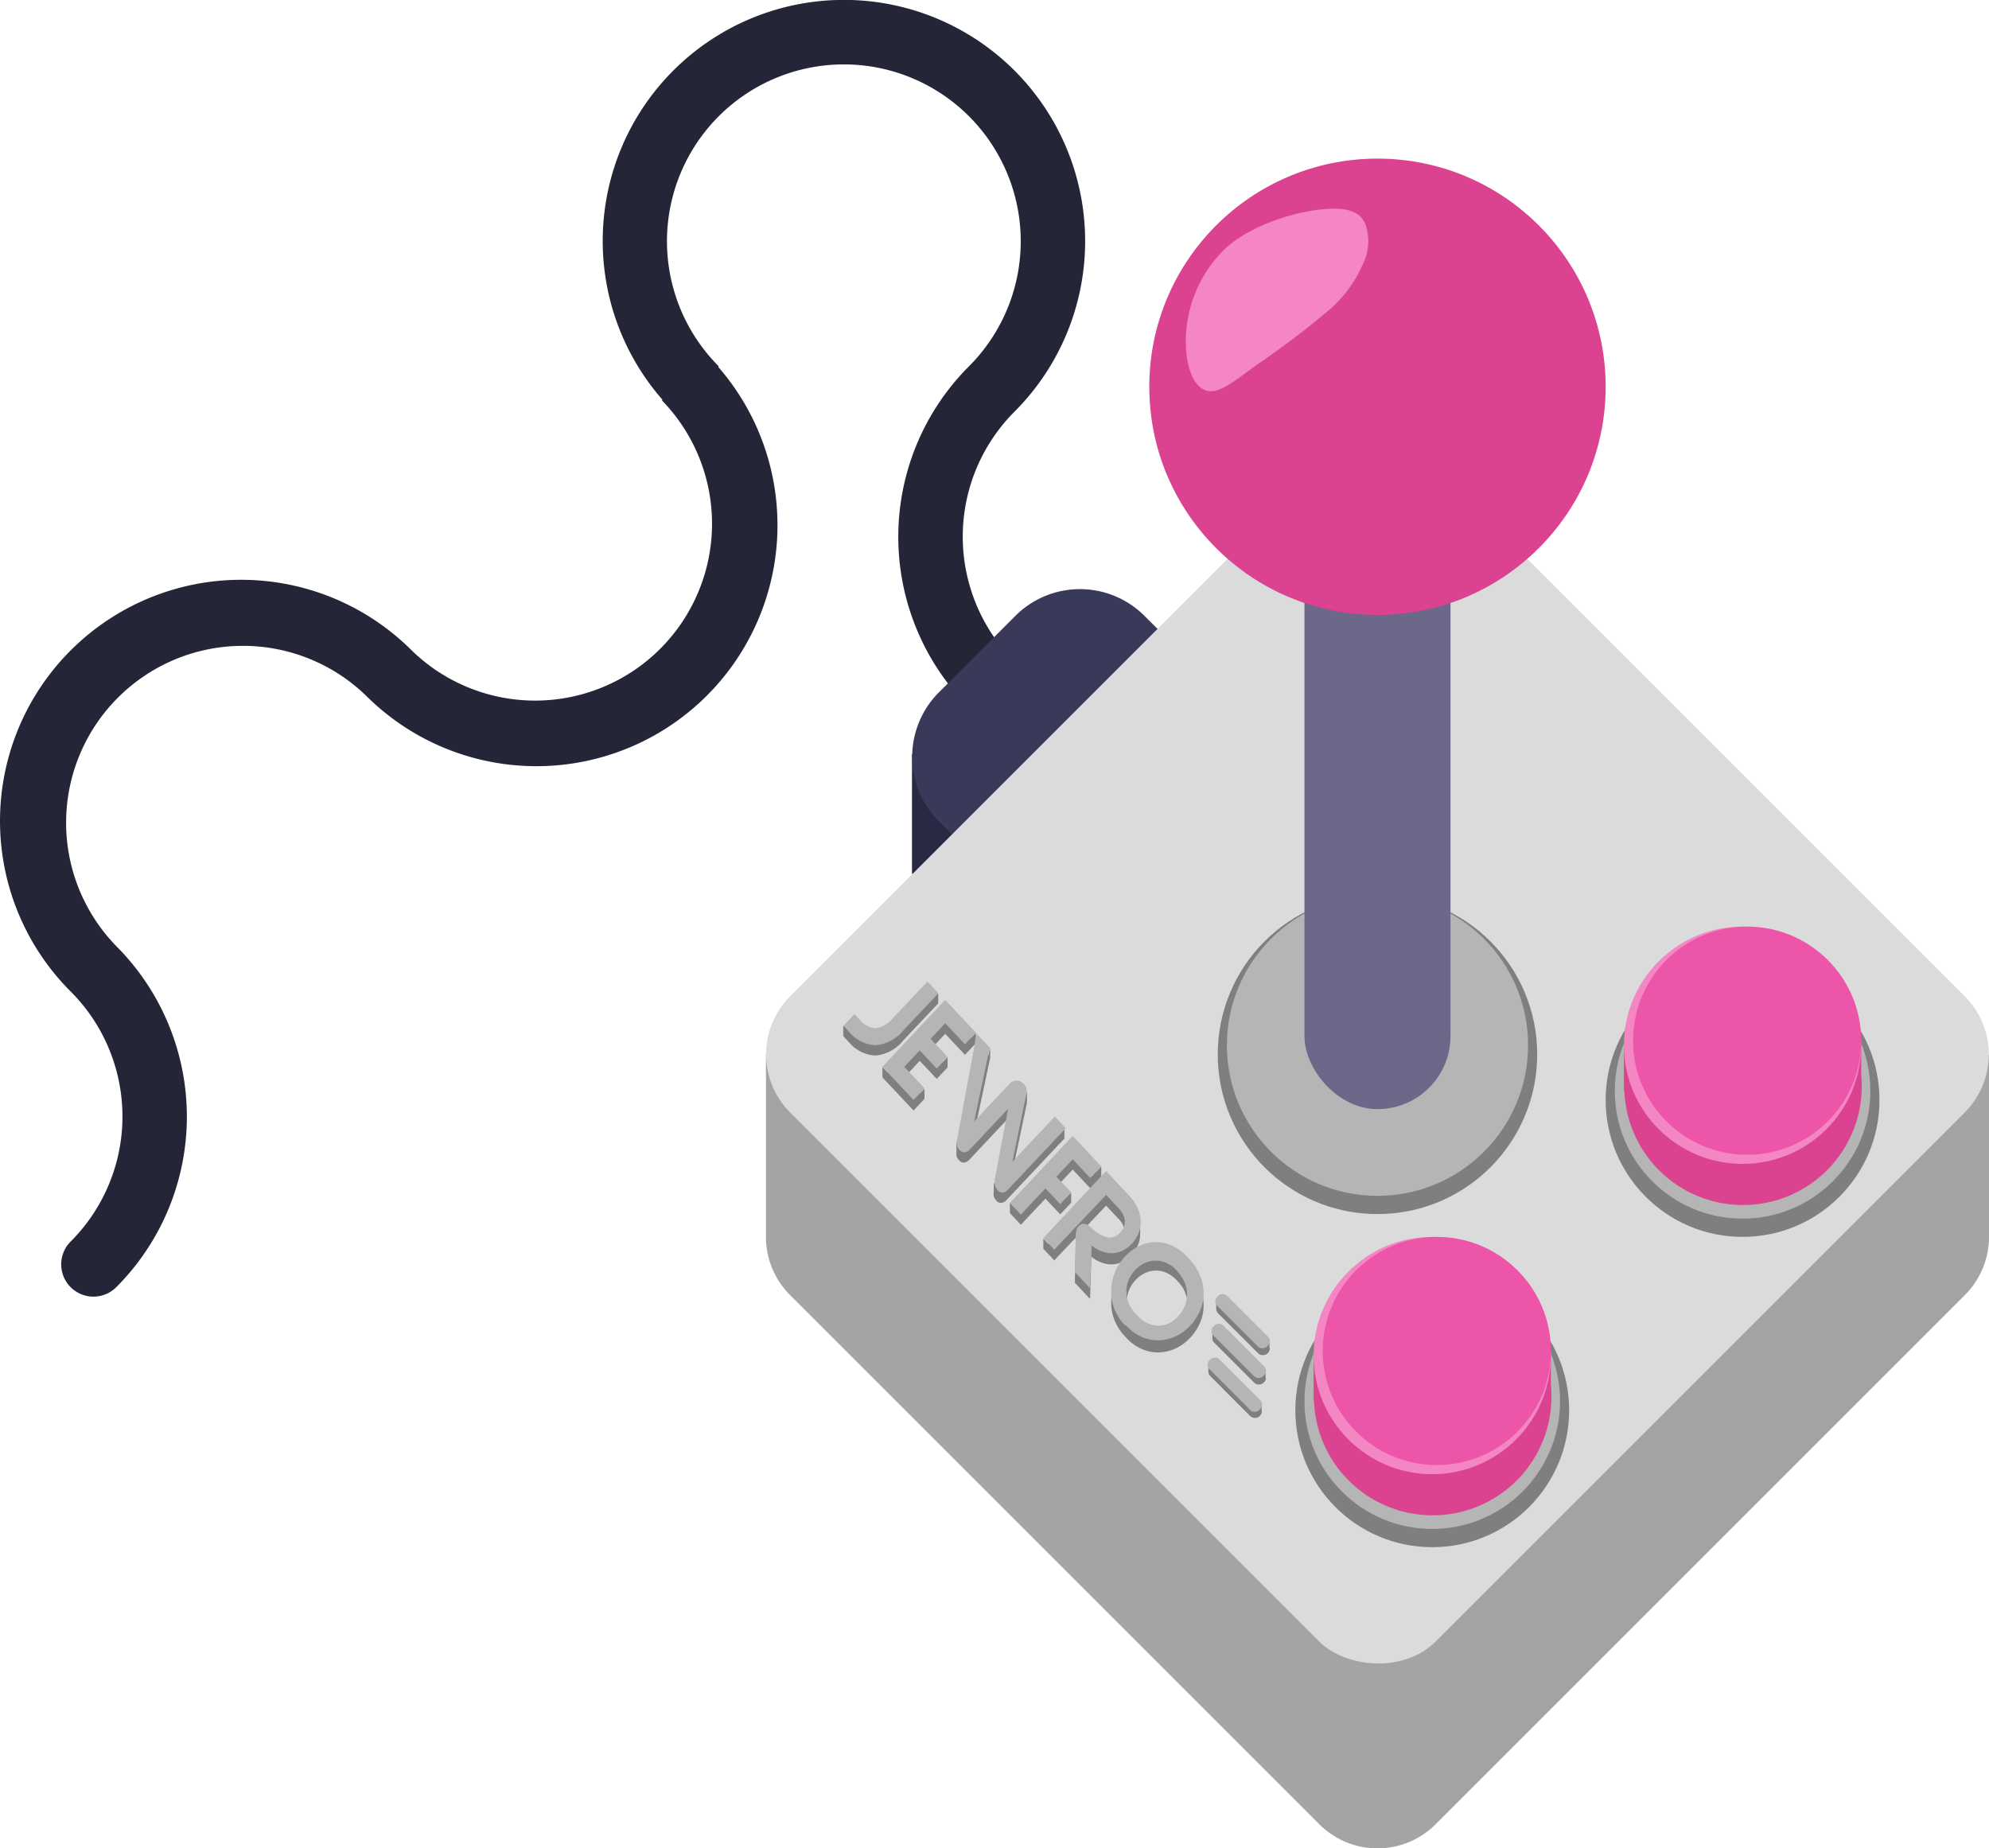 <svg id="Joystick" xmlns="http://www.w3.org/2000/svg" viewBox="0 0 217.92 202.53"><defs><style>.cls-1{fill:#242638;}.cls-2{fill:#282942;}.cls-3{fill:#393a59;}.cls-4{fill:#a5a4a4;}.cls-5{fill:#dbdbdb;}.cls-6{fill:#7f7f7f;}.cls-7{fill:#b5b5b5;}.cls-8{fill:#6b6889;}.cls-9{fill:#db428f;}.cls-10{fill:#f486c3;}.cls-11{fill:#ed55a9;}</style></defs><g id="Joystick-2" data-name="Joystick"><g id="Cable"><path id="Cable-2" data-name="Cable" class="cls-1" d="M96.84,17.21a26.4,26.4,0,0,0-1.18,36.06l-.06.07a19.38,19.38,0,0,1-27.41,27.4,26.42,26.42,0,0,0-37.37,37.37,19.37,19.37,0,0,1,0,27.4,3.53,3.53,0,1,0,5,5,26.44,26.44,0,0,0,0-37.37,19.38,19.38,0,0,1,27.4-27.41,26.41,26.41,0,0,0,38.55-36.06l.06-.06a19.38,19.38,0,1,1,27.41,0,26.42,26.42,0,0,0,0,37.37l5-5a19.38,19.38,0,0,1,0-27.41A26.42,26.42,0,0,0,96.84,17.21Z" transform="translate(-23.08 -9.47)"/><polygon id="Cable-Port_Side" data-name="Cable-Port Side" class="cls-2" points="99.92 95.75 99.92 82.6 105.85 86.53 104.85 96.53 99.92 95.75"/><path id="Cable-Port_Upper" data-name="Cable-Port Upper" class="cls-3" d="M159,87.47,136.47,110,125.92,99.44a10,10,0,0,1,0-14.08l8.44-8.44a10,10,0,0,1,14.08,0Z" transform="translate(-23.08 -9.47)"/></g><g id="Controller-Base"><path id="Controller-Base_Side" data-name="Controller-Base Side" class="cls-4" d="M241,145V125l-8.14,8.14-52.5-52.49a9,9,0,0,0-12.72,0l-52.5,52.49L107,125v20a9,9,0,0,0,2.64,6.37l58,58a9,9,0,0,0,12.72,0l58-58A9,9,0,0,0,241,145Z" transform="translate(-23.08 -9.47)"/><g id="Controller-Base_Upper" data-name="Controller-Base Upper"><rect class="cls-5" x="124" y="75" width="100" height="100" rx="9" transform="translate(-60.51 150.18) rotate(-45)"/></g></g><g id="Joystick_Stick" data-name="Joystick Stick"><circle id="Joystick-Base_Base_2" data-name="Joystick-Base Base 2" class="cls-6" cx="150.92" cy="115.53" r="17.5"/><circle id="Joystick-Base_Base_1" data-name="Joystick-Base Base 1" class="cls-7" cx="150.92" cy="114.53" r="16.5"/><rect id="Joystick_Stick-2" data-name="Joystick Stick" class="cls-8" x="142.92" y="37.53" width="16" height="84" rx="8"/><circle id="Joystick_Ball" data-name="Joystick Ball" class="cls-9" cx="150.92" cy="42.38" r="25"/><path id="Joystick_Ball_Highlight" data-name="Joystick Ball Highlight" class="cls-10" d="M169.17,32.34c-3,0-8.41,1.38-11.69,4.22A14.15,14.15,0,0,0,153,46.87C153,50,154,52,155.37,52.3s3-1.12,5.5-2.92a95.09,95.09,0,0,0,7.9-6,13.93,13.93,0,0,0,3.69-5.1,5.57,5.57,0,0,0,.43-3.45c-.22-1.15-.75-2.51-3.72-2.5Z" transform="translate(-23.08 -9.47)"/></g><g id="Button_Left" data-name="Button Left"><circle id="Button-Base_Dark" data-name="Button-Base Dark" class="cls-6" cx="156.92" cy="154.53" r="15"/><circle id="Button-Base_Light" data-name="Button-Base Light" class="cls-7" cx="156.92" cy="153.53" r="14"/><path id="Button_Side" data-name="Button Side" class="cls-9" d="M193,161v-4h-1a13.16,13.16,0,0,0-23.91,0H167v6h.05a13,13,0,0,0,26-1C193.05,161.69,193,161.37,193,161Z" transform="translate(-23.08 -9.47)"/><circle id="Button_Highlight" data-name="Button Highlight" class="cls-10" cx="156.92" cy="148.53" r="13"/><circle id="Button_Top" data-name="Button Top" class="cls-11" cx="157.42" cy="148.03" r="12.5"/></g><g id="Button_Right" data-name="Button Right"><circle id="Button-Base_Dark-2" data-name="Button-Base Dark" class="cls-6" cx="190.92" cy="120.53" r="15"/><circle id="Button-Base_Light-2" data-name="Button-Base Light" class="cls-7" cx="190.92" cy="119.53" r="14"/><path id="Button_Side-2" data-name="Button Side" class="cls-9" d="M227,127v-4h-1a13.16,13.16,0,0,0-23.91,0H201v6h.05a13,13,0,0,0,26-1C227.05,127.69,227,127.37,227,127Z" transform="translate(-23.08 -9.47)"/><circle id="Button_Highlight-2" data-name="Button Highlight" class="cls-10" cx="190.92" cy="114.53" r="13"/><circle id="Button_Top-2" data-name="Button Top" class="cls-11" cx="191.42" cy="114.03" r="12.5"/></g><g id="Text"><path class="cls-6" d="M119,125.13a4.41,4.41,0,0,0,3.09-1.71l3.78-4v-1.12l-.72.36-.48-.51-3.78,4a4.57,4.57,0,0,1-.82.7l-1.61.32a3,3,0,0,1-1.2-.84l-.59-.62-.47.49-.73-.34V123l.59.63A4.05,4.05,0,0,0,119,125.13Z" transform="translate(-23.08 -9.47)"/><polygon class="cls-6" points="97.21 117.48 96.68 116.92 96.68 118.05 100.09 121.68 101.29 120.4 101.29 119.28 100.76 119.84 99.08 118.05 100.77 116.24 102.63 118.22 103.82 116.96 103.82 115.83 103.29 116.39 101.96 114.98 103.56 113.28 105.72 115.58 106.92 114.3 106.83 114.2 106.83 114.2 106.92 113.73 106.92 113.17 106.39 113.73 103.56 110.72 97.21 117.48"/><path class="cls-6" d="M128.05,134.67l-.18-.12v1.36a1.55,1.55,0,0,0,0,.23,1.41,1.41,0,0,0,.31.49.67.67,0,0,0,.53.23.91.91,0,0,0,.57-.31l4.19-4.47-1.35,7.17-.16-.17v1.06h0a.91.91,0,0,0,0,.41,1.59,1.59,0,0,0,.3.5.67.67,0,0,0,.53.22.86.86,0,0,0,.57-.31l6.34-6.74v-1.13l-.53.56h0l-.67-.71L134,137.89l1.55-7.37a1.72,1.72,0,0,0,.05-.43v-1l-.17.46a1.88,1.88,0,0,0-.14-.24,1.27,1.27,0,0,0-.36-.26,1,1,0,0,0-.41-.09,1.07,1.07,0,0,0-.79.36l-3.87,4.11,1.71-8.08v-1.13l-.2.92-1.23-1.31Z" transform="translate(-23.08 -9.47)"/><polygon class="cls-6" points="111.18 132.36 110.65 131.8 110.65 132.93 111.85 134.2 114.54 131.34 116.16 133.06 117.36 131.79 117.36 130.66 116.83 131.22 115.74 130.06 117.53 128.15 119.46 130.21 120.66 128.93 120.66 127.81 120.13 128.37 117.53 125.6 111.18 132.36"/><path class="cls-6" d="M146.35,148.36a5.62,5.62,0,0,0-1.12,1.74,5.35,5.35,0,0,0-.4,2,5,5,0,0,0,.35,2,5.43,5.43,0,0,0,1.13,1.77l.2.22a5,5,0,0,0,1.66,1.19,4.45,4.45,0,0,0,1.85.38,4.6,4.6,0,0,0,1.83-.42,5.17,5.17,0,0,0,1.64-1.2,5.69,5.69,0,0,0,1.1-1.7,4.73,4.73,0,0,0,.36-1.88,4.94,4.94,0,0,0-.39-1.91,5.88,5.88,0,0,0-1.17-1.79l-.2-.22a5.62,5.62,0,0,0-1.67-1.24,4.16,4.16,0,0,0-3.56,0A5,5,0,0,0,146.35,148.36Zm3.37.33a2.93,2.93,0,0,1,1.19.26,3.49,3.49,0,0,1,1.08.79l.2.22a3.48,3.48,0,0,1,.74,1.15,3.32,3.32,0,0,1,.26,1.27,3.5,3.5,0,0,1-.25,1.27,3.76,3.76,0,0,1-.74,1.15,3.43,3.43,0,0,1-1,.76,2.8,2.8,0,0,1-1.16.26,3,3,0,0,1-1.18-.28,3.59,3.59,0,0,1-1.1-.81l-.2-.22a3.65,3.65,0,0,1-.76-1.15,3.27,3.27,0,0,1-.26-1.26,3.17,3.17,0,0,1,.23-1.24,3.61,3.61,0,0,1,.72-1.13,3.48,3.48,0,0,1,1.09-.79A2.83,2.83,0,0,1,149.72,148.69Z" transform="translate(-23.08 -9.47)"/><path class="cls-6" d="M137.39,145.17v1.13l1.2,1.27,5.68-6,1.32,1.41a2.48,2.48,0,0,1,.73,1.4,1.71,1.71,0,0,1-.53,1.33,1.45,1.45,0,0,1-1.41.51,4,4,0,0,1-1.81-1.11c-.51-.46-1-.5-1.33-.1a.9.9,0,0,0-.22.41,3.23,3.23,0,0,0-.08.6l-.1,4,1.67,1.78.14-4.63a3.72,3.72,0,0,0,1.35.72,3,3,0,0,0,1.21.1,2.85,2.85,0,0,0,1-.35,3.42,3.42,0,0,0,.81-.64,3.67,3.67,0,0,0,.81-1.29,3.37,3.37,0,0,0,.17-1h0V143.3l-.09.53a3.93,3.93,0,0,0-.29-.9,5.17,5.17,0,0,0-.86-1.25L144.27,139l-6.35,6.76Z" transform="translate(-23.08 -9.47)"/><path class="cls-7" d="M115.5,121.86l1.2-1.28.59.63a2.38,2.38,0,0,0,1.77.92,3,3,0,0,0,1.86-1.11l3.78-4,1.2,1.28-3.78,4A4.49,4.49,0,0,1,119,124a4.09,4.09,0,0,1-2.94-1.52Z" transform="translate(-23.08 -9.47)"/><path class="cls-7" d="M123.17,130l-3.41-3.64,6.88-7.32,3.36,3.57-1.2,1.28-2.16-2.3-1.6,1.7,1.86,2-1.19,1.27-1.86-2-1.69,1.8,2.21,2.36Z" transform="translate(-23.08 -9.47)"/><path class="cls-7" d="M130.09,122.74l1.43,1.52-1.71,8.09,3.87-4.12a1,1,0,0,1,.37-.26,1.06,1.06,0,0,1,.42-.09,1.15,1.15,0,0,1,.41.08,1.27,1.27,0,0,1,.36.26,1.52,1.52,0,0,1,.28.48,1.28,1.28,0,0,1,0,.7L134,136.76l4.65-4.95,1.2,1.28-6.34,6.74a.82.82,0,0,1-.57.31.64.64,0,0,1-.53-.22,1.59,1.59,0,0,1-.3-.5.93.93,0,0,1-.06-.34,1.24,1.24,0,0,1,0-.27l1.48-7.85-4.19,4.46a.86.86,0,0,1-.57.31.64.64,0,0,1-.53-.23,1.41,1.41,0,0,1-.31-.49,1,1,0,0,1,0-.61Z" transform="translate(-23.08 -9.47)"/><path class="cls-7" d="M142.54,138.56l-1.93-2.06-1.79,1.91,1.62,1.72-1.2,1.28-1.62-1.73-2.69,2.87-1.2-1.28,6.88-7.33,3.13,3.34Z" transform="translate(-23.08 -9.47)"/><path class="cls-7" d="M142.51,150.63l-1.67-1.79.1-4a3.23,3.23,0,0,1,.08-.6.87.87,0,0,1,.22-.4c.37-.41.82-.37,1.33.1a4.22,4.22,0,0,0,1.81,1.11,1.48,1.48,0,0,0,1.41-.52,1.7,1.7,0,0,0,.53-1.32,2.45,2.45,0,0,0-.73-1.4l-1.32-1.41-5.68,6-1.2-1.28,6.88-7.33,2.55,2.72a4.93,4.93,0,0,1,.86,1.24,3.79,3.79,0,0,1,.37,1.36,3.27,3.27,0,0,1-.18,1.37,3.7,3.7,0,0,1-.81,1.3,4,4,0,0,1-.81.64,2.83,2.83,0,0,1-1,.34,3,3,0,0,1-1.21-.1,3.84,3.84,0,0,1-1.35-.71Z" transform="translate(-23.08 -9.47)"/><path class="cls-7" d="M146.31,154.66a5.33,5.33,0,0,1-1.13-1.77,5,5,0,0,1-.35-2,5.27,5.27,0,0,1,.4-2,5.55,5.55,0,0,1,1.12-1.75,4.91,4.91,0,0,1,1.61-1.17,4.12,4.12,0,0,1,3.56,0,5.66,5.66,0,0,1,1.67,1.25l.2.21a5.88,5.88,0,0,1,1.17,1.79,5,5,0,0,1,.39,1.91,4.73,4.73,0,0,1-.36,1.88,5.57,5.57,0,0,1-1.1,1.7,5.17,5.17,0,0,1-1.64,1.2,4.6,4.6,0,0,1-1.83.42,4.43,4.43,0,0,1-1.85-.37,5,5,0,0,1-1.66-1.2Zm5.68-6a3.33,3.33,0,0,0-1.08-.79,2.79,2.79,0,0,0-1.19-.27,3,3,0,0,0-1.19.25,3.36,3.36,0,0,0-1.09.8,3.57,3.57,0,0,0-.72,1.12,3.18,3.18,0,0,0-.23,1.25,3.26,3.26,0,0,0,.26,1.25,3.81,3.81,0,0,0,.76,1.16l.2.21a3.47,3.47,0,0,0,1.1.82,3.12,3.12,0,0,0,1.18.27,2.65,2.65,0,0,0,1.16-.26,3.27,3.27,0,0,0,1-.76,3.65,3.65,0,0,0,.74-1.15,3.45,3.45,0,0,0,.25-1.26,3.37,3.37,0,0,0-.26-1.28,3.58,3.58,0,0,0-.74-1.15Z" transform="translate(-23.08 -9.47)"/><path class="cls-6" d="M162.17,157.19h0v-.73l-.36.06-4.22-4.22a.77.77,0,0,0-1.09,0l0,.05-.17-.45,0,.92v.09h0a.78.78,0,0,0,.21.47l4.36,4.35a.77.77,0,0,0,1.09,0,.79.79,0,0,0,.22-.52h0Z" transform="translate(-23.08 -9.47)"/><rect class="cls-7" x="158.45" y="150.39" width="1.54" height="7.7" rx="0.67" transform="translate(-85.51 148.29) rotate(-45)"/><path class="cls-6" d="M161.74,160.45h0v-.74l-.36.06-4.22-4.21a.76.76,0,0,0-1.08,0s0,0,0,0l-.17-.44,0,.92v.09h0a.73.73,0,0,0,.21.47l4.35,4.35a.77.77,0,0,0,1.09,0,.81.81,0,0,0,.22-.52h0Z" transform="translate(-23.08 -9.47)"/><rect class="cls-7" x="158.03" y="153.65" width="1.54" height="7.7" rx="0.67" transform="translate(-87.94 148.94) rotate(-45)"/><path class="cls-6" d="M161.31,164.15h0v-.74l-.36.06-4.21-4.21a.77.77,0,0,0-1.09,0s0,0,0,0l-.18-.44v.92s0,0,0,0v.05h0a.7.7,0,0,0,.21.46l4.35,4.36a.77.77,0,0,0,1.09,0,.81.81,0,0,0,.22-.52h0Z" transform="translate(-23.08 -9.47)"/><rect class="cls-7" x="157.6" y="157.35" width="1.54" height="7.7" rx="0.67" transform="translate(-90.68 149.72) rotate(-45)"/></g></g></svg>